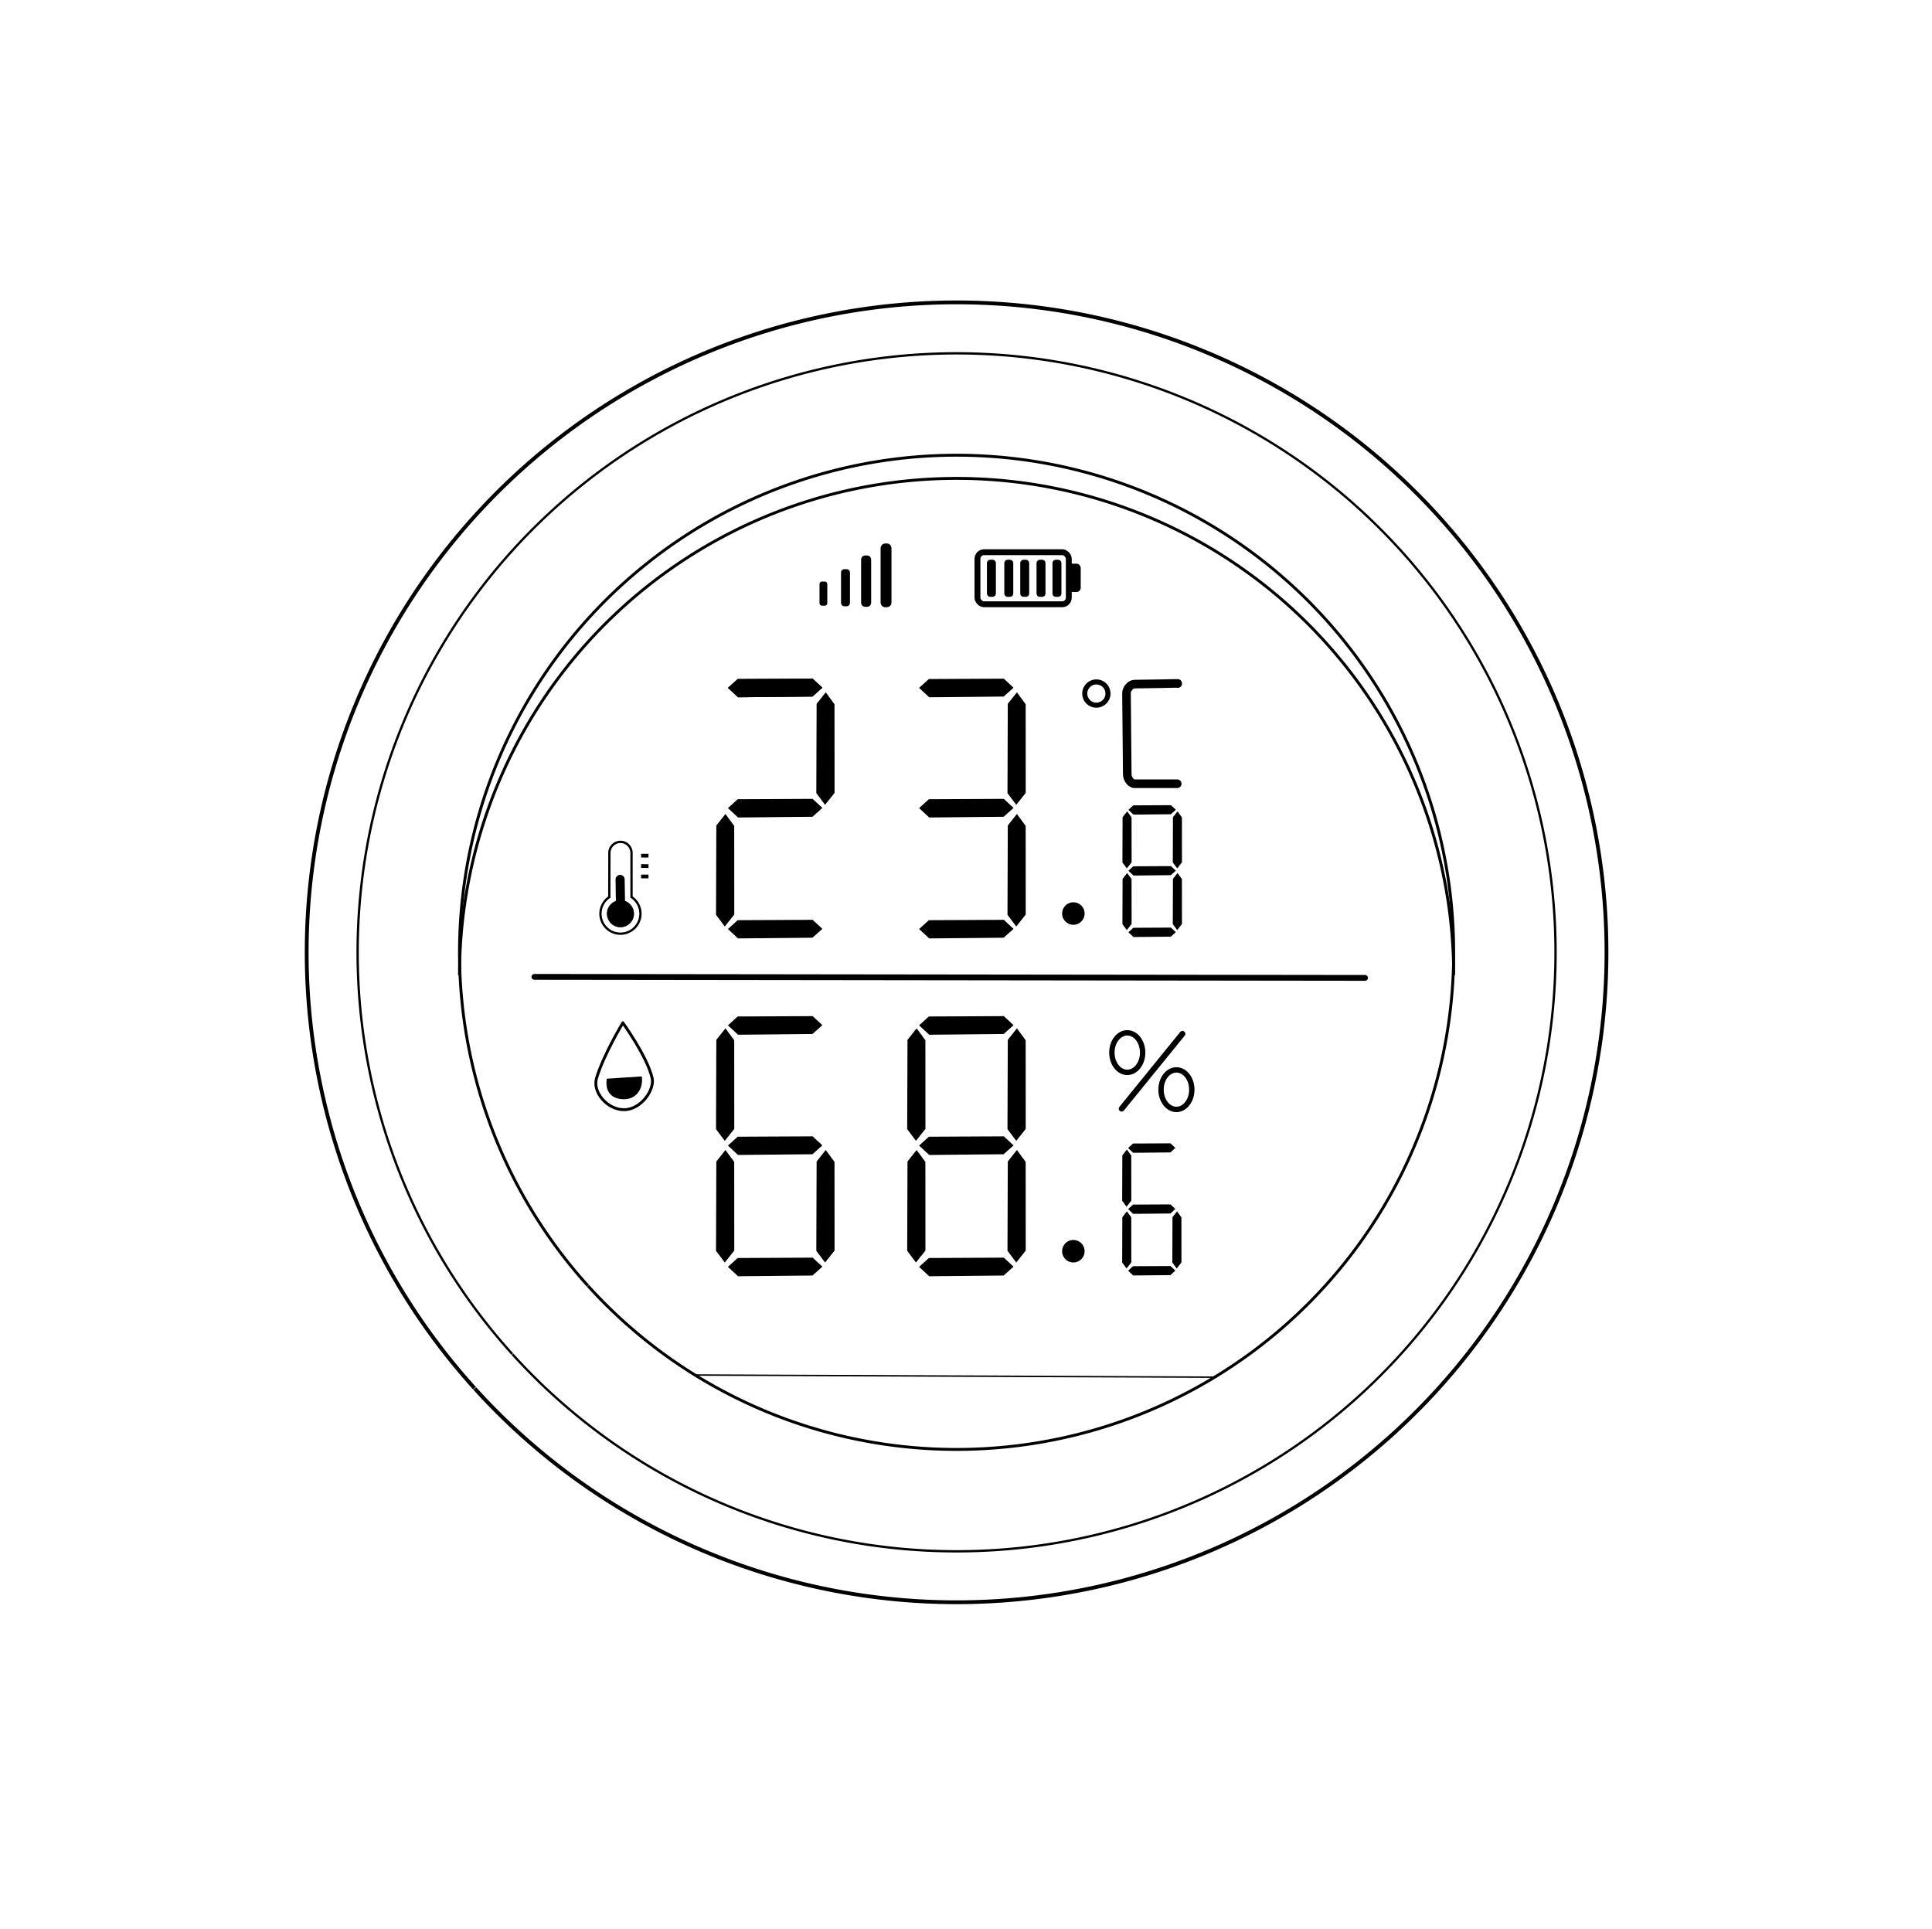 <?xml version="1.0" encoding="UTF-8" standalone="no"?>
<!-- Generator: Adobe Illustrator 22.1.0, SVG Export Plug-In . SVG Version: 6.00 Build 0)  -->

<svg
   xmlns:dc="http://purl.org/dc/elements/1.1/"
   xmlns:cc="http://creativecommons.org/ns#"
   xmlns:rdf="http://www.w3.org/1999/02/22-rdf-syntax-ns#"
   xmlns:svg="http://www.w3.org/2000/svg"
   xmlns="http://www.w3.org/2000/svg"
   xmlns:sodipodi="http://sodipodi.sourceforge.net/DTD/sodipodi-0.dtd"
   xmlns:inkscape="http://www.inkscape.org/namespaces/inkscape"
   version="1.1"
   id="Layer_1"
   x="0px"
   y="0px"
   viewBox="0 0 667 666"
   style="enable-background:new 0 0 667 666;"
   xml:space="preserve"
   sodipodi:docname="icon.svg"
   inkscape:version="0.92.4 (5da689c313, 2019-01-14)"><defs
   id="defs317"><marker
     inkscape:stockid="Arrow1Send"
     orient="auto"
     refY="0"
     refX="0"
     id="Arrow1Send"
     style="overflow:visible"
     inkscape:isstock="true"><path
       inkscape:connector-curvature="0"
       id="path4714"
       d="M 0,0 5,-5 -12.5,0 5,5 Z"
       style="fill:#000000;fill-opacity:1;fill-rule:evenodd;stroke:#000000;stroke-width:1pt;stroke-opacity:1"
       transform="matrix(-0.2,0,0,-0.2,-1.2,0)" /></marker><clipPath
     id="clipPath69-0"><path
       inkscape:connector-curvature="0"
       id="path71-2"
       d="m 409.441,126.252 v -43.63 h 147.796 v 43.63" /></clipPath><clipPath
     id="clipPath101-1"><path
       inkscape:connector-curvature="0"
       id="path103-6"
       d="m 409.441,126.252 v -43.63 h 147.796 v 43.63" /></clipPath><clipPath
     id="clipPath69"><path
       inkscape:connector-curvature="0"
       id="path71"
       d="m 409.441,126.252 v -43.63 h 147.796 v 43.63" /></clipPath><clipPath
     id="clipPath101"><path
       inkscape:connector-curvature="0"
       id="path103"
       d="m 409.441,126.252 v -43.63 h 147.796 v 43.63" /></clipPath><marker
     inkscape:isstock="true"
     style="overflow:visible"
     id="Arrow1Send-4"
     refX="0"
     refY="0"
     orient="auto"
     inkscape:stockid="Arrow1Send"><path
       transform="matrix(-0.2,0,0,-0.2,-1.2,0)"
       style="fill:#000000;fill-opacity:1;fill-rule:evenodd;stroke:#000000;stroke-width:1pt;stroke-opacity:1"
       d="M 0,0 5,-5 -12.5,0 5,5 Z"
       id="path4714-7"
       inkscape:connector-curvature="0" /></marker><clipPath
     id="clipPath69-0-2"><path
       d="m 409.441,126.252 v -43.63 h 147.796 v 43.63"
       id="path71-2-4"
       inkscape:connector-curvature="0" /></clipPath><clipPath
     id="clipPath101-1-9"><path
       d="m 409.441,126.252 v -43.63 h 147.796 v 43.63"
       id="path103-6-8"
       inkscape:connector-curvature="0" /></clipPath><clipPath
     id="clipPath69-9"><path
       d="m 409.441,126.252 v -43.63 h 147.796 v 43.63"
       id="path71-3"
       inkscape:connector-curvature="0" /></clipPath><clipPath
     id="clipPath101-6"><path
       d="m 409.441,126.252 v -43.63 h 147.796 v 43.63"
       id="path103-3"
       inkscape:connector-curvature="0" /></clipPath></defs><sodipodi:namedview
   pagecolor="#ffffff"
   bordercolor="#666666"
   borderopacity="1"
   objecttolerance="10"
   gridtolerance="10"
   guidetolerance="10"
   inkscape:pageopacity="0"
   inkscape:pageshadow="2"
   inkscape:window-width="1680"
   inkscape:window-height="987"
   id="namedview315"
   showgrid="false"
   inkscape:zoom="0.70870873"
   inkscape:cx="674.32004"
   inkscape:cy="375.443"
   inkscape:window-x="-8"
   inkscape:window-y="-8"
   inkscape:window-maximized="1"
   inkscape:current-layer="Layer_1" />
<style
   type="text/css"
   id="style2">
	.st0{fill:none;stroke:#000000;stroke-width:2;stroke-linecap:round;stroke-linejoin:round;stroke-miterlimit:10;}
</style>


<path
   style="fill:none;fill-rule:evenodd;stroke-width:1;stroke:#000000;stroke-opacity:1;stroke-miterlimit:4;stroke-dasharray:none"
   id="path856"
   sodipodi:type="arc"
   sodipodi:cx="330.25183"
   sodipodi:cy="328.76401"
   sodipodi:rx="171.61122"
   sodipodi:ry="171.61122"
   sodipodi:start="2.4065996"
   sodipodi:end="2.4059364"
   sodipodi:open="true"
   d="M 202.945,443.843 A 171.611,171.611 0 0 1 215.151,201.476 171.611,171.611 0 0 1 457.521,213.642 171.611,171.611 0 0 1 445.395,456.014 171.611,171.611 0 0 1 203.021,443.928" /><path
   d="M 176.852,467.43 A 206.785,206.785 0 0 1 191.56,175.387 206.785,206.785 0 0 1 483.606,190.047 206.785,206.785 0 0 1 468.994,482.095 206.785,206.785 0 0 1 176.944,467.532"
   sodipodi:open="true"
   sodipodi:end="2.4059364"
   sodipodi:start="2.4065996"
   sodipodi:ry="206.78455"
   sodipodi:rx="206.78455"
   sodipodi:cy="328.76401"
   sodipodi:cx="330.25183"
   sodipodi:type="arc"
   id="path858"
   style="fill:none;fill-rule:evenodd;stroke:#000000;stroke-width:0.8;stroke-miterlimit:4;stroke-dasharray:none;stroke-opacity:1" /><path
   style="fill:none;fill-rule:evenodd;stroke:#000000;stroke-width:1.307;stroke-miterlimit:4;stroke-dasharray:none;stroke-opacity:1"
   id="path860"
   sodipodi:type="arc"
   sodipodi:cx="330.25183"
   sodipodi:cy="328.76401"
   sodipodi:rx="224.3712"
   sodipodi:ry="224.3712"
   sodipodi:start="2.4065996"
   sodipodi:end="2.4059364"
   sodipodi:open="true"
   d="m 163.805,479.223 a 224.371,224.371 0 0 1 15.96,-316.881 224.371,224.371 0 0 1 316.883,15.907 224.371,224.371 0 0 1 -15.855,316.886 224.371,224.371 0 0 1 -316.889,-15.802" /><path
   d="M 158.641,336.735 A 171.611,171.611 0 0 1 330.203,165.153 171.611,171.611 0 0 1 501.863,336.637"
   sodipodi:end="6.282443"
   sodipodi:start="3.1417603"
   sodipodi:ry="171.61122"
   sodipodi:rx="171.61122"
   sodipodi:cy="336.76401"
   sodipodi:cx="330.25183"
   sodipodi:type="arc"
   id="path862"
   style="fill:none;fill-rule:evenodd;stroke:#000000;stroke-width:1;stroke-miterlimit:4;stroke-dasharray:none;stroke-opacity:1"
   sodipodi:open="true" /><path
   style="fill:none;stroke:#000000;stroke-width:0.5;stroke-linecap:butt;stroke-linejoin:miter;stroke-opacity:1;stroke-miterlimit:4;stroke-dasharray:none"
   d="m 239.707,474.683 180.092,0.748 v -0.249"
   id="path864"
   inkscape:connector-curvature="0" /><path
   style="fill:none;stroke:#000000;stroke-width:2;stroke-linecap:round;stroke-linejoin:miter;stroke-opacity:1;stroke-miterlimit:4;stroke-dasharray:none"
   d="m 184.49,337.233 286.789,0.353"
   id="path866"
   inkscape:connector-curvature="0" /><path
   style="fill:none;stroke:#000000;stroke-width:0.994px;stroke-linecap:butt;stroke-linejoin:miter;stroke-opacity:1"
   d="m 215.029,353.107 c 0,0 -6.579,10.875 -9.065,19.049 -1.51,4.963 3.761,10.917 9.414,10.935 5.975,0.02 10.687,-6.944 9.763,-10.935 -1.724,-7.44 -10.111,-19.049 -10.111,-19.049 z"
   id="path868"
   inkscape:connector-curvature="0"
   sodipodi:nodetypes="csssc" /><path
   sodipodi:nodetypes="cscc"
   inkscape:connector-curvature="0"
   id="path870"
   d="m 209.787,372.716 c -0.543,4.173 1.722,6.41 5.623,6.423 4.123,0.014 6.252,-3.42 5.863,-7.171 z"
   style="fill:#000000;stroke:#000000;stroke-width:0.686px;stroke-linecap:butt;stroke-linejoin:miter;stroke-opacity:1;fill-opacity:1" /><style
   id="style2-5"
   type="text/css">
	.st0{fill:none;stroke:#000000;stroke-width:2;stroke-linecap:round;stroke-linejoin:round;stroke-miterlimit:10;}
</style><path
   sodipodi:open="true"
   d="m 217.842,309.562 a 6.904,6.904 0 0 1 3.006,7.75 6.904,6.904 0 0 1 -6.623,5.023 6.904,6.904 0 0 1 -6.651,-4.986 6.904,6.904 0 0 1 2.963,-7.766"
   sodipodi:end="4.1520393"
   sodipodi:start="5.2671579"
   sodipodi:ry="6.9039345"
   sodipodi:rx="6.9039345"
   sodipodi:cy="315.43057"
   sodipodi:cx="214.20518"
   sodipodi:type="arc"
   id="path864-5"
   style="fill:none;fill-opacity:1;fill-rule:evenodd;stroke:#000000;stroke-width:0.791;stroke-miterlimit:4;stroke-dasharray:none;stroke-opacity:1" /><path
   sodipodi:open="true"
   d="m 214.219,310.837 a 4.594,4.594 0 0 1 4.58,4.607 4.594,4.594 0 0 1 -4.607,4.58 4.594,4.594 0 0 1 -4.58,-4.607 4.594,4.594 0 0 1 4.607,-4.58"
   sodipodi:end="4.7152625"
   sodipodi:start="4.7154259"
   sodipodi:ry="4.5936484"
   sodipodi:rx="4.5936484"
   sodipodi:cy="315.43057"
   sodipodi:cx="214.20518"
   sodipodi:type="arc"
   id="path866-5"
   style="fill:#000000;fill-opacity:1;fill-rule:evenodd;stroke:#000000;stroke-width:0.181;stroke-miterlimit:4;stroke-dasharray:none;stroke-opacity:1" /><path
   style="fill:none;fill-opacity:1;fill-rule:evenodd;stroke:#000000;stroke-width:0.791;stroke-miterlimit:4;stroke-dasharray:none;stroke-opacity:1"
   id="path868-3"
   sodipodi:type="arc"
   sodipodi:cx="214.20518"
   sodipodi:cy="-294.45523"
   sodipodi:rx="3.8201842"
   sodipodi:ry="3.8201842"
   sodipodi:start="6.2707056"
   sodipodi:end="3.164047"
   d="m 218.025,-294.503 a 3.82,3.82 0 0 1 -1.907,3.354 3.82,3.82 0 0 1 -3.859,-0.019 3.82,3.82 0 0 1 -1.873,-3.373"
   transform="scale(1,-1)"
   sodipodi:open="true" /><path
   style="fill:none;stroke:#000000;stroke-width:0.791;stroke-linecap:butt;stroke-linejoin:miter;stroke-miterlimit:4;stroke-dasharray:none;stroke-opacity:1"
   d="m 210.385,294.415 -0.034,15.496"
   id="path870-3"
   inkscape:connector-curvature="0"
   sodipodi:nodetypes="cc" /><path
   style="fill:none;stroke:#000000;stroke-width:0.791;stroke-linecap:butt;stroke-linejoin:miter;stroke-miterlimit:4;stroke-dasharray:none;stroke-opacity:1"
   d="m 218.025,294.448 8.5e-4,15.445"
   id="path872"
   inkscape:connector-curvature="0"
   sodipodi:nodetypes="cc" /><path
   style="fill:none;stroke:#000000;stroke-width:3.148;stroke-linecap:round;stroke-linejoin:miter;stroke-miterlimit:4;stroke-dasharray:none;stroke-opacity:1"
   d="m 214.215,311.915 -0.131,-8.322"
   id="path874"
   inkscape:connector-curvature="0" /><path
   style="fill:none;stroke:#000000;stroke-width:1.282;stroke-linecap:butt;stroke-linejoin:miter;stroke-miterlimit:4;stroke-dasharray:none;stroke-opacity:1"
   d="m 223.887,295.395 h -2.555"
   id="path876"
   inkscape:connector-curvature="0" /><path
   inkscape:connector-curvature="0"
   id="path878"
   d="m 223.887,298.985 h -2.555"
   style="fill:none;stroke:#000000;stroke-width:1.282;stroke-linecap:butt;stroke-linejoin:miter;stroke-miterlimit:4;stroke-dasharray:none;stroke-opacity:1" /><path
   style="fill:none;stroke:#000000;stroke-width:1.282;stroke-linecap:butt;stroke-linejoin:miter;stroke-miterlimit:4;stroke-dasharray:none;stroke-opacity:1"
   d="m 223.887,302.575 h -2.555"
   id="path880"
   inkscape:connector-curvature="0" /><rect
   style="opacity:1;fill:#000000;fill-opacity:1;stroke:#000000;stroke-width:2.617;stroke-linecap:round;stroke-linejoin:miter;stroke-miterlimit:4;stroke-dasharray:none;stroke-dashoffset:0;stroke-opacity:1;paint-order:markers stroke fill"
   id="rect1009"
   width="1.135"
   height="19.395"
   x="305.328"
   y="188.924"
   ry="0.243" /><rect
   ry="0.193"
   y="192.922"
   x="298.455"
   height="15.397"
   width="1.135"
   id="rect1011"
   style="opacity:1;fill:#000000;fill-opacity:1;stroke:#000000;stroke-width:2.332;stroke-linecap:round;stroke-linejoin:miter;stroke-miterlimit:4;stroke-dasharray:none;stroke-dashoffset:0;stroke-opacity:1;paint-order:markers stroke fill" /><rect
   style="opacity:1;fill:#000000;fill-opacity:1;stroke:#000000;stroke-width:1.958;stroke-linecap:round;stroke-linejoin:miter;stroke-miterlimit:4;stroke-dasharray:none;stroke-dashoffset:0;stroke-opacity:1;paint-order:markers stroke fill"
   id="rect1013"
   width="1.135"
   height="10.851"
   x="291.328"
   y="197.468"
   ry="0.136" /><rect
   ry="0.085"
   y="201.526"
   x="283.702"
   height="6.793"
   width="1.135"
   id="rect1015"
   style="opacity:1;fill:#000000;fill-opacity:1;stroke:#000000;stroke-width:1.549;stroke-linecap:round;stroke-linejoin:miter;stroke-miterlimit:4;stroke-dasharray:none;stroke-dashoffset:0;stroke-opacity:1;paint-order:markers stroke fill" /><rect
   style="opacity:1;fill:none;fill-opacity:1;stroke:#000000;stroke-width:2.029;stroke-linecap:round;stroke-linejoin:miter;stroke-miterlimit:4;stroke-dasharray:none;stroke-dashoffset:0;stroke-opacity:1;paint-order:markers stroke fill"
   id="rect1017"
   width="31.532"
   height="17.981"
   x="337.457"
   y="190.63"
   ry="2.299" /><rect
   ry="1.181"
   y="194.861"
   x="368.61"
   height="9.24"
   width="4.225"
   id="rect1019"
   style="opacity:1;fill:#000000;fill-opacity:1;stroke:#000000;stroke-width:0.533;stroke-linecap:round;stroke-linejoin:miter;stroke-miterlimit:4;stroke-dasharray:none;stroke-dashoffset:0;stroke-opacity:1;paint-order:markers stroke fill" /><rect
   ry="0.136"
   y="194.216"
   x="341.702"
   height="10.851"
   width="1.135"
   id="rect1021"
   style="opacity:1;fill:#000000;fill-opacity:1;stroke:#000000;stroke-width:1.958;stroke-linecap:round;stroke-linejoin:miter;stroke-miterlimit:4;stroke-dasharray:none;stroke-dashoffset:0;stroke-opacity:1;paint-order:markers stroke fill" /><rect
   style="opacity:1;fill:#000000;fill-opacity:1;stroke:#000000;stroke-width:1.958;stroke-linecap:round;stroke-linejoin:miter;stroke-miterlimit:4;stroke-dasharray:none;stroke-dashoffset:0;stroke-opacity:1;paint-order:markers stroke fill"
   id="rect1023"
   width="1.135"
   height="10.851"
   x="347.702"
   y="194.216"
   ry="0.136" /><rect
   ry="0.136"
   y="194.216"
   x="353.203"
   height="10.851"
   width="1.135"
   id="rect1025"
   style="opacity:1;fill:#000000;fill-opacity:1;stroke:#000000;stroke-width:1.958;stroke-linecap:round;stroke-linejoin:miter;stroke-miterlimit:4;stroke-dasharray:none;stroke-dashoffset:0;stroke-opacity:1;paint-order:markers stroke fill" /><rect
   style="opacity:1;fill:#000000;fill-opacity:1;stroke:#000000;stroke-width:1.958;stroke-linecap:round;stroke-linejoin:miter;stroke-miterlimit:4;stroke-dasharray:none;stroke-dashoffset:0;stroke-opacity:1;paint-order:markers stroke fill"
   id="rect1027"
   width="1.135"
   height="10.851"
   x="358.829"
   y="194.216"
   ry="0.136" /><rect
   ry="0.136"
   y="194.216"
   x="364.33"
   height="10.851"
   width="1.135"
   id="rect1029"
   style="opacity:1;fill:#000000;fill-opacity:1;stroke:#000000;stroke-width:1.958;stroke-linecap:round;stroke-linejoin:miter;stroke-miterlimit:4;stroke-dasharray:none;stroke-dashoffset:0;stroke-opacity:1;paint-order:markers stroke fill" /><path
   style="fill:#000000;stroke:none;stroke-width:1px;stroke-linecap:butt;stroke-linejoin:miter;stroke-opacity:1;fill-opacity:1"
   d="m 251.306,237.471 3.492,3.243 25.692,-0.249 3.43,-3.056 -3.367,-3.118 -25.879,0.125 z"
   id="path1031"
   inkscape:connector-curvature="0" /><path
   inkscape:connector-curvature="0"
   id="path1033"
   d="m 251.306,237.471 3.492,3.243 25.692,-0.249 3.43,-3.056 -3.367,-3.118 -25.879,0.125 z"
   style="fill:#000000;stroke:none;stroke-width:1px;stroke-linecap:butt;stroke-linejoin:miter;stroke-opacity:1;fill-opacity:1" /><path
   style="fill:#000000;fill-opacity:1;stroke:none;stroke-width:1px;stroke-linecap:butt;stroke-linejoin:miter;stroke-opacity:1"
   d="m 317.306,237.471 3.492,3.243 25.692,-0.249 3.43,-3.056 -3.367,-3.118 -25.879,0.125 z"
   id="path1047"
   inkscape:connector-curvature="0" /><path
   style="fill:#000000;fill-opacity:1;stroke:none;stroke-width:1px;stroke-linecap:butt;stroke-linejoin:miter;stroke-opacity:1"
   d="m 251.306,278.972 3.492,3.243 25.692,-0.249 3.43,-3.056 -3.367,-3.118 -25.879,0.125 z"
   id="path1049"
   inkscape:connector-curvature="0" /><path
   inkscape:connector-curvature="0"
   id="path1051"
   d="m 317.306,278.972 3.492,3.243 25.692,-0.249 3.43,-3.056 -3.367,-3.118 -25.879,0.125 z"
   style="fill:#000000;fill-opacity:1;stroke:none;stroke-width:1px;stroke-linecap:butt;stroke-linejoin:miter;stroke-opacity:1" /><path
   inkscape:connector-curvature="0"
   id="path1053"
   d="m 251.306,320.723 3.492,3.243 25.692,-0.249 3.43,-3.056 -3.367,-3.118 -25.879,0.125 z"
   style="fill:#000000;fill-opacity:1;stroke:none;stroke-width:1px;stroke-linecap:butt;stroke-linejoin:miter;stroke-opacity:1" /><path
   style="fill:#000000;fill-opacity:1;stroke:none;stroke-width:1px;stroke-linecap:butt;stroke-linejoin:miter;stroke-opacity:1"
   d="m 317.306,320.723 3.492,3.243 25.692,-0.249 3.43,-3.056 -3.367,-3.118 -25.879,0.125 z"
   id="path1055"
   inkscape:connector-curvature="0" /><path
   style="fill:#000000;fill-opacity:1;stroke:none;stroke-width:1px;stroke-linecap:butt;stroke-linejoin:miter;stroke-opacity:1"
   d="m 251.306,353.97 3.492,3.243 25.692,-0.249 3.43,-3.056 -3.367,-3.118 -25.879,0.125 z"
   id="path1057"
   inkscape:connector-curvature="0" /><path
   inkscape:connector-curvature="0"
   id="path1059"
   d="m 317.306,353.97 3.492,3.243 25.692,-0.249 3.43,-3.056 -3.367,-3.118 -25.879,0.125 z"
   style="fill:#000000;fill-opacity:1;stroke:none;stroke-width:1px;stroke-linecap:butt;stroke-linejoin:miter;stroke-opacity:1" /><path
   inkscape:connector-curvature="0"
   id="path1061"
   d="m 251.306,395.471 3.492,3.243 25.692,-0.249 3.43,-3.056 -3.367,-3.118 -25.879,0.125 z"
   style="fill:#000000;fill-opacity:1;stroke:none;stroke-width:1px;stroke-linecap:butt;stroke-linejoin:miter;stroke-opacity:1" /><path
   style="fill:#000000;fill-opacity:1;stroke:none;stroke-width:1px;stroke-linecap:butt;stroke-linejoin:miter;stroke-opacity:1"
   d="m 317.306,395.471 3.492,3.243 25.692,-0.249 3.43,-3.056 -3.367,-3.118 -25.879,0.125 z"
   id="path1063"
   inkscape:connector-curvature="0" /><path
   style="fill:#000000;fill-opacity:1;stroke:none;stroke-width:1px;stroke-linecap:butt;stroke-linejoin:miter;stroke-opacity:1"
   d="m 251.306,437.346 3.492,3.243 25.692,-0.249 3.43,-3.056 -3.367,-3.118 -25.879,0.125 z"
   id="path1065"
   inkscape:connector-curvature="0" /><path
   inkscape:connector-curvature="0"
   id="path1067"
   d="m 317.306,437.346 3.492,3.243 25.692,-0.249 3.43,-3.056 -3.367,-3.118 -25.879,0.125 z"
   style="fill:#000000;fill-opacity:1;stroke:none;stroke-width:1px;stroke-linecap:butt;stroke-linejoin:miter;stroke-opacity:1" /><path
   inkscape:connector-curvature="0"
   id="path1069"
   d="m 250.225,435.849 3.274,-4.125 -0.021,-30.606 -3.025,-4.118 -3.148,3.978 -0.106,30.827 z"
   style="fill:#000000;fill-opacity:1;stroke:none;stroke-width:1.091px;stroke-linecap:butt;stroke-linejoin:miter;stroke-opacity:1" /><path
   style="fill:#000000;fill-opacity:1;stroke:none;stroke-width:1.091px;stroke-linecap:butt;stroke-linejoin:miter;stroke-opacity:1"
   d="m 284.849,435.849 3.274,-4.125 -0.021,-30.606 -3.025,-4.118 -3.148,3.978 -0.106,30.827 z"
   id="path1071"
   inkscape:connector-curvature="0" /><path
   style="fill:#000000;fill-opacity:1;stroke:none;stroke-width:1.091px;stroke-linecap:butt;stroke-linejoin:miter;stroke-opacity:1"
   d="m 316.225,435.849 3.274,-4.125 -0.021,-30.606 -3.025,-4.118 -3.148,3.978 -0.106,30.827 z"
   id="path1075"
   inkscape:connector-curvature="0" /><path
   inkscape:connector-curvature="0"
   id="path1077"
   d="m 350.849,435.849 3.274,-4.125 -0.021,-30.606 -3.025,-4.118 -3.148,3.978 -0.106,30.827 z"
   style="fill:#000000;fill-opacity:1;stroke:none;stroke-width:1.091px;stroke-linecap:butt;stroke-linejoin:miter;stroke-opacity:1" /><path
   style="fill:#000000;fill-opacity:1;stroke:none;stroke-width:1.091px;stroke-linecap:butt;stroke-linejoin:miter;stroke-opacity:1"
   d="m 250.225,393.849 3.274,-4.125 -0.021,-30.606 -3.025,-4.118 -3.148,3.978 -0.106,30.827 z"
   id="path1083"
   inkscape:connector-curvature="0" /><path
   inkscape:connector-curvature="0"
   id="path1087"
   d="m 316.225,393.849 3.274,-4.125 -0.021,-30.606 -3.025,-4.118 -3.148,3.978 -0.106,30.827 z"
   style="fill:#000000;fill-opacity:1;stroke:none;stroke-width:1.091px;stroke-linecap:butt;stroke-linejoin:miter;stroke-opacity:1" /><path
   style="fill:#000000;fill-opacity:1;stroke:none;stroke-width:1.091px;stroke-linecap:butt;stroke-linejoin:miter;stroke-opacity:1"
   d="m 350.849,393.849 3.274,-4.125 -0.021,-30.606 -3.025,-4.118 -3.148,3.978 -0.106,30.827 z"
   id="path1089"
   inkscape:connector-curvature="0" /><path
   inkscape:connector-curvature="0"
   id="path1091"
   d="m 250.225,319.849 3.274,-4.125 -0.021,-30.606 -3.025,-4.118 -3.148,3.978 -0.106,30.827 z"
   style="fill:#000000;fill-opacity:1;stroke:none;stroke-width:1.091px;stroke-linecap:butt;stroke-linejoin:miter;stroke-opacity:1" /><path
   inkscape:connector-curvature="0"
   id="path1097"
   d="m 350.849,319.849 3.274,-4.125 -0.021,-30.606 -3.025,-4.118 -3.148,3.978 -0.106,30.827 z"
   style="fill:#000000;fill-opacity:1;stroke:none;stroke-width:1.091px;stroke-linecap:butt;stroke-linejoin:miter;stroke-opacity:1" /><path
   inkscape:connector-curvature="0"
   id="path1101"
   d="m 284.849,277.849 3.274,-4.125 -0.021,-30.606 -3.025,-4.118 -3.148,3.978 -0.106,30.827 z"
   style="fill:#000000;fill-opacity:1;stroke:none;stroke-width:1.091px;stroke-linecap:butt;stroke-linejoin:miter;stroke-opacity:1" /><path
   style="fill:#000000;fill-opacity:1;stroke:none;stroke-width:1.091px;stroke-linecap:butt;stroke-linejoin:miter;stroke-opacity:1"
   d="m 350.849,277.849 3.274,-4.125 -0.021,-30.606 -3.025,-4.118 -3.148,3.978 -0.106,30.827 z"
   id="path1105"
   inkscape:connector-curvature="0" /><path
   style="fill:#000000;fill-opacity:1;stroke:none;stroke-width:0.505px;stroke-linecap:butt;stroke-linejoin:miter;stroke-opacity:1"
   d="m 389.568,279.575 1.754,1.644 12.903,-0.126 1.722,-1.549 -1.691,-1.58 -12.997,0.063 z"
   id="path1107"
   inkscape:connector-curvature="0" /><path
   inkscape:connector-curvature="0"
   id="path1109"
   d="m 389.568,300.611 1.754,1.644 12.903,-0.126 1.722,-1.549 -1.691,-1.58 -12.997,0.063 z"
   style="fill:#000000;fill-opacity:1;stroke:none;stroke-width:0.505px;stroke-linecap:butt;stroke-linejoin:miter;stroke-opacity:1" /><path
   style="fill:#000000;fill-opacity:1;stroke:none;stroke-width:0.505px;stroke-linecap:butt;stroke-linejoin:miter;stroke-opacity:1"
   d="m 389.568,321.837 1.754,1.644 12.903,-0.126 1.722,-1.549 -1.691,-1.58 -12.997,0.063 z"
   id="path1111"
   inkscape:connector-curvature="0" /><path
   inkscape:connector-curvature="0"
   id="path1113"
   d="m 389.026,321.078 1.644,-2.091 -0.011,-15.514 -1.519,-2.087 -1.581,2.016 -0.053,15.626 z"
   style="fill:#000000;fill-opacity:1;stroke:none;stroke-width:0.551px;stroke-linecap:butt;stroke-linejoin:miter;stroke-opacity:1" /><path
   style="fill:#000000;fill-opacity:1;stroke:none;stroke-width:0.551px;stroke-linecap:butt;stroke-linejoin:miter;stroke-opacity:1"
   d="m 406.414,321.078 1.644,-2.091 -0.011,-15.514 -1.519,-2.087 -1.581,2.016 -0.053,15.626 z"
   id="path1115"
   inkscape:connector-curvature="0" /><path
   style="fill:#000000;fill-opacity:1;stroke:none;stroke-width:0.551px;stroke-linecap:butt;stroke-linejoin:miter;stroke-opacity:1"
   d="m 389.026,299.789 1.644,-2.091 -0.011,-15.514 -1.519,-2.087 -1.581,2.016 -0.053,15.626 z"
   id="path1117"
   inkscape:connector-curvature="0" /><path
   inkscape:connector-curvature="0"
   id="path1119"
   d="m 406.414,299.789 1.644,-2.091 -0.011,-15.514 -1.519,-2.087 -1.581,2.016 -0.053,15.626 z"
   style="fill:#000000;fill-opacity:1;stroke:none;stroke-width:0.551px;stroke-linecap:butt;stroke-linejoin:miter;stroke-opacity:1" /><path
   inkscape:connector-curvature="0"
   id="path1121"
   d="m 389.473,396.323 1.746,1.647 12.847,-0.127 1.715,-1.552 -1.684,-1.584 -12.94,0.063 z"
   style="fill:#000000;fill-opacity:1;stroke:none;stroke-width:0.504px;stroke-linecap:butt;stroke-linejoin:miter;stroke-opacity:1" /><path
   style="fill:#000000;fill-opacity:1;stroke:none;stroke-width:0.504px;stroke-linecap:butt;stroke-linejoin:miter;stroke-opacity:1"
   d="m 389.473,417.405 1.746,1.647 12.847,-0.127 1.715,-1.552 -1.684,-1.584 -12.94,0.063 z"
   id="path1123"
   inkscape:connector-curvature="0" /><path
   inkscape:connector-curvature="0"
   id="path1125"
   d="m 389.473,438.677 1.746,1.647 12.847,-0.127 1.715,-1.552 -1.684,-1.584 -12.94,0.063 z"
   style="fill:#000000;fill-opacity:1;stroke:none;stroke-width:0.504px;stroke-linecap:butt;stroke-linejoin:miter;stroke-opacity:1" /><path
   style="fill:#000000;fill-opacity:1;stroke:none;stroke-width:0.55px;stroke-linecap:butt;stroke-linejoin:miter;stroke-opacity:1"
   d="m 388.932,437.916 1.637,-2.096 -0.01,-15.547 -1.513,-2.092 -1.574,2.021 -0.053,15.66 z"
   id="path1127"
   inkscape:connector-curvature="0" /><path
   inkscape:connector-curvature="0"
   id="path1129"
   d="m 406.246,437.916 1.637,-2.096 -0.01,-15.547 -1.513,-2.092 -1.574,2.021 -0.053,15.66 z"
   style="fill:#000000;fill-opacity:1;stroke:none;stroke-width:0.55px;stroke-linecap:butt;stroke-linejoin:miter;stroke-opacity:1" /><path
   inkscape:connector-curvature="0"
   id="path1131"
   d="m 388.932,416.581 1.637,-2.096 -0.01,-15.547 -1.513,-2.092 -1.574,2.021 -0.053,15.66 z"
   style="fill:#000000;fill-opacity:1;stroke:none;stroke-width:0.55px;stroke-linecap:butt;stroke-linejoin:miter;stroke-opacity:1" /><path
   style="fill:#000000;fill-opacity:1;fill-rule:evenodd;stroke-width:1.1"
   id="path1133"
   sodipodi:type="arc"
   sodipodi:cx="370.56833"
   sodipodi:cy="315.3743"
   sodipodi:rx="3.8802965"
   sodipodi:ry="3.8802965"
   sodipodi:start="2.4065996"
   sodipodi:end="2.4059364"
   sodipodi:open="true"
   d="m 367.69,317.976 a 3.88,3.88 0 0 1 0.276,-5.48 3.88,3.88 0 0 1 5.48,0.275 3.88,3.88 0 0 1 -0.274,5.48 3.88,3.88 0 0 1 -5.48,-0.273" /><path
   d="m 367.69,434.55 a 3.88,3.88 0 0 1 0.276,-5.48 3.88,3.88 0 0 1 5.48,0.275 3.88,3.88 0 0 1 -0.274,5.48 3.88,3.88 0 0 1 -5.48,-0.273"
   sodipodi:open="true"
   sodipodi:end="2.4059364"
   sodipodi:start="2.4065996"
   sodipodi:ry="3.8802965"
   sodipodi:rx="3.8802965"
   sodipodi:cy="431.94757"
   sodipodi:cx="370.56833"
   sodipodi:type="arc"
   id="path1135"
   style="fill:#000000;fill-rule:evenodd;stroke-width:1.1;fill-opacity:1" /><path
   style="fill:none;fill-rule:evenodd;stroke:#000000;stroke-width:1.747;stroke-miterlimit:4;stroke-dasharray:none;stroke-opacity:1"
   id="path1137"
   sodipodi:type="arc"
   sodipodi:cx="378.50531"
   sodipodi:cy="239.43193"
   sodipodi:rx="4.0059586"
   sodipodi:ry="4.0059586"
   sodipodi:start="2.4065996"
   sodipodi:end="2.4059364"
   sodipodi:open="true"
   d="m 375.534,242.118 a 4.006,4.006 0 0 1 0.285,-5.658 4.006,4.006 0 0 1 5.658,0.284 4.006,4.006 0 0 1 -0.283,5.658 4.006,4.006 0 0 1 -5.658,-0.282" /><path
   style="fill:none;stroke:#000000;stroke-width:2.968;stroke-linecap:round;stroke-linejoin:miter;stroke-miterlimit:4;stroke-dasharray:none;stroke-opacity:1"
   d="m 406.601,235.993 c 0.282,-0.176 0,0 -14.928,0.176 -1.364,0.016 -2.774,1.693 -2.761,3.087 0.259,28.132 0,0 0.259,28.132 0.013,1.359 1.173,3.175 2.502,3.175 14.755,0 14.755,0 14.755,0"
   id="path1139"
   inkscape:connector-curvature="0"
   sodipodi:nodetypes="cssssc" /><path
   style="fill:none;fill-rule:evenodd;stroke:#000000;stroke-width:1.852;stroke-miterlimit:4;stroke-dasharray:none;stroke-opacity:1"
   id="path1141"
   sodipodi:type="arc"
   sodipodi:cx="389.17609"
   sodipodi:cy="363.38095"
   sodipodi:rx="5.3091531"
   sodipodi:ry="6.8202195"
   sodipodi:start="2.4065996"
   sodipodi:end="2.4059364"
   sodipodi:open="true"
   d="m 385.238,367.954 a 5.309,6.82 0 0 1 0.378,-9.632 5.309,6.82 0 0 1 7.498,0.484 5.309,6.82 0 0 1 -0.375,9.632 5.309,6.82 0 0 1 -7.498,-0.48" /><path
   d="m 402.208,380.748 a 5.309,6.82 0 0 1 0.378,-9.632 5.309,6.82 0 0 1 7.498,0.484 5.309,6.82 0 0 1 -0.375,9.632 5.309,6.82 0 0 1 -7.498,-0.48"
   sodipodi:open="true"
   sodipodi:end="2.4059364"
   sodipodi:start="2.4065996"
   sodipodi:ry="6.8202195"
   sodipodi:rx="5.3091531"
   sodipodi:cy="376.17471"
   sodipodi:cx="406.14624"
   sodipodi:type="arc"
   id="path1143"
   style="fill:none;fill-rule:evenodd;stroke:#000000;stroke-width:1.852;stroke-miterlimit:4;stroke-dasharray:none;stroke-opacity:1" /><path
   style="fill:none;stroke:#000000;stroke-width:2;stroke-linecap:round;stroke-linejoin:miter;stroke-opacity:1;stroke-miterlimit:4;stroke-dasharray:none"
   d="m 408.225,356.899 -20.989,25.839"
   id="path1145"
   inkscape:connector-curvature="0" /></svg>
